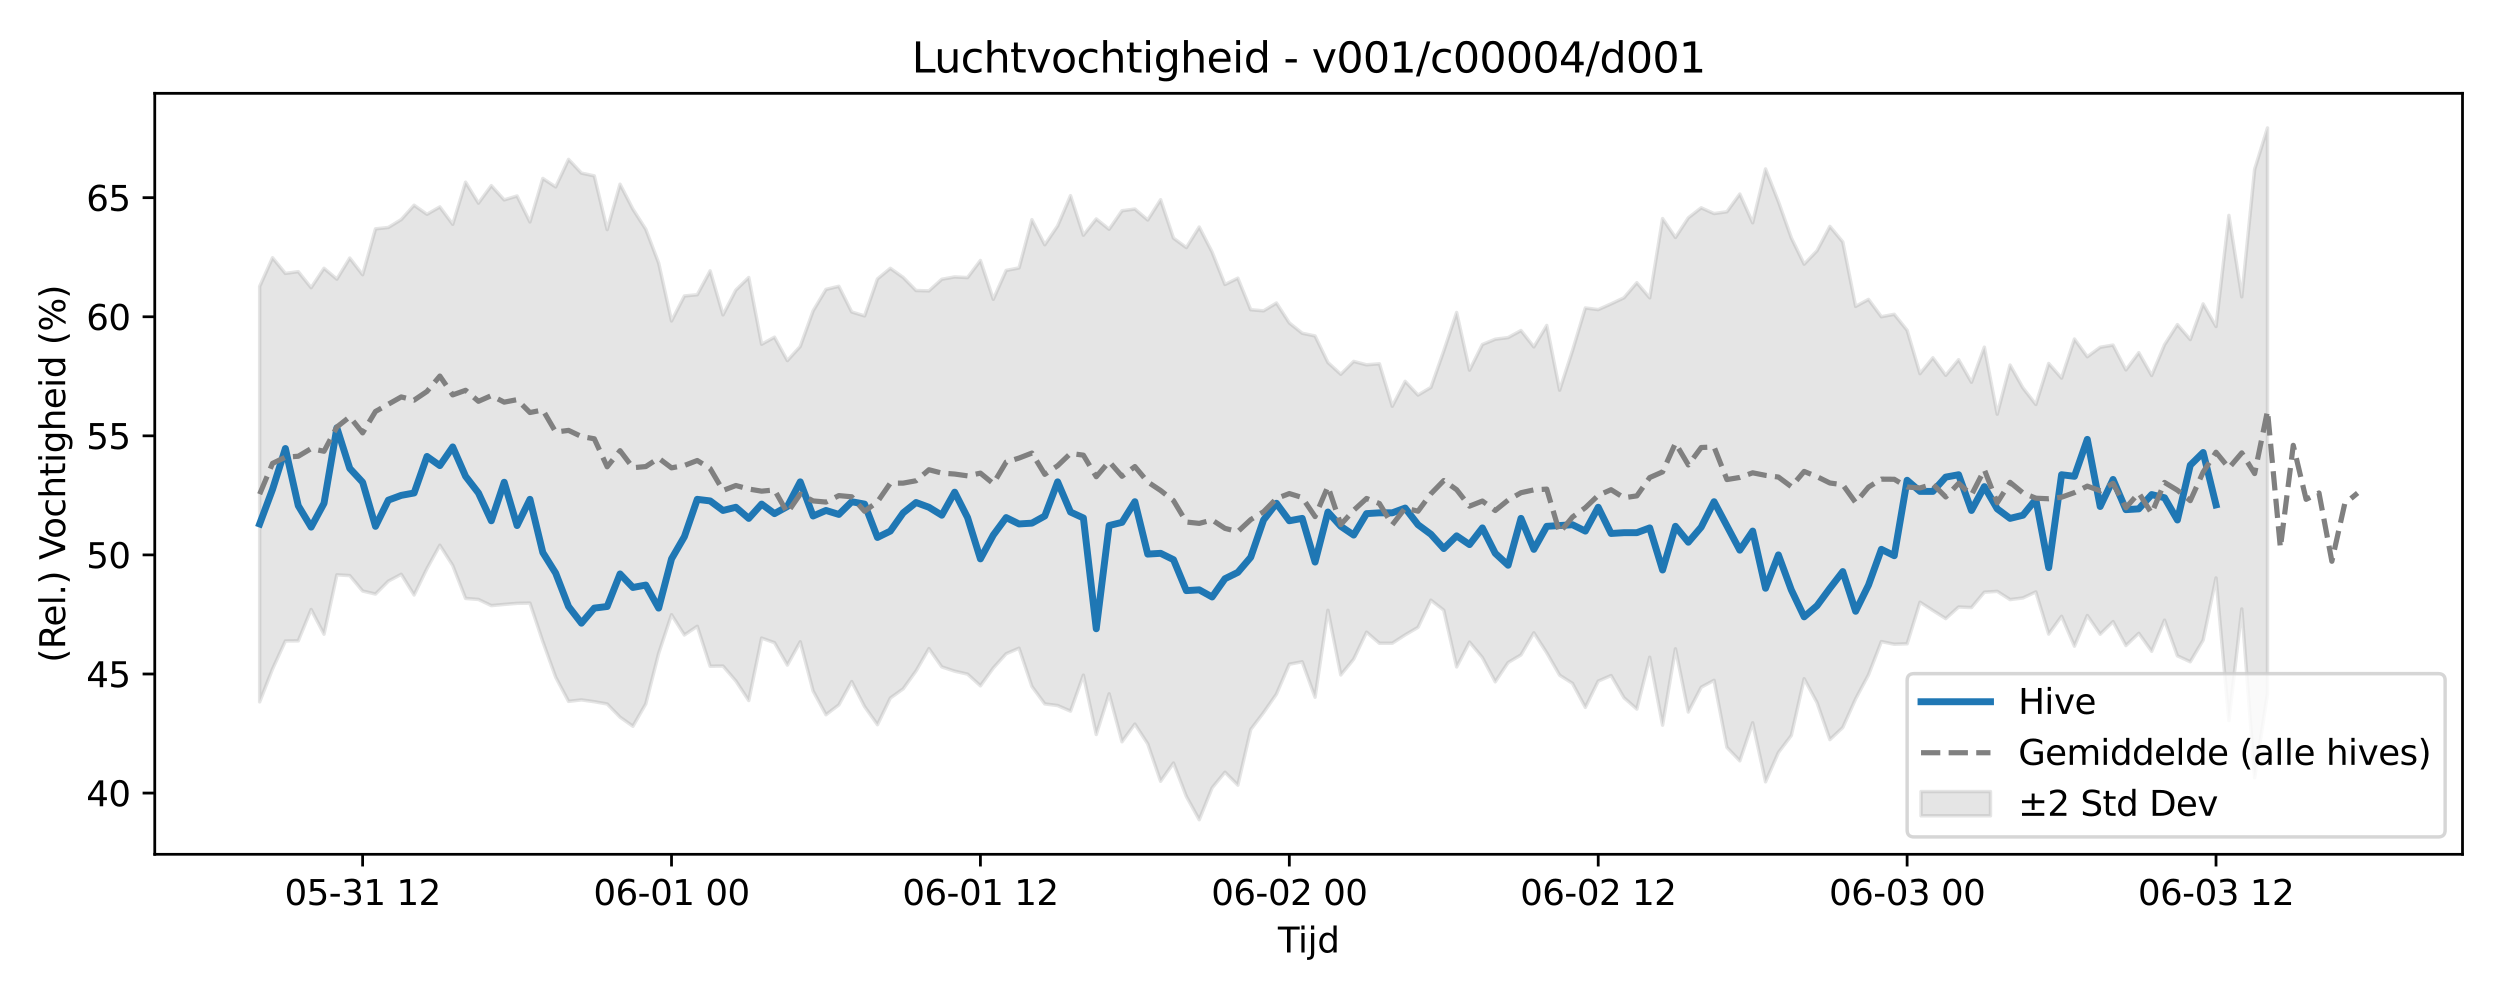 <?xml version="1.0" encoding="utf-8" standalone="no"?>
<!DOCTYPE svg PUBLIC "-//W3C//DTD SVG 1.1//EN"
  "http://www.w3.org/Graphics/SVG/1.1/DTD/svg11.dtd">
<svg xmlns:xlink="http://www.w3.org/1999/xlink" width="720pt" height="288pt" viewBox="0 0 720 288" xmlns="http://www.w3.org/2000/svg" version="1.1">
 <defs>
  <style type="text/css">*{stroke-linejoin: round; stroke-linecap: butt}</style>
 </defs>
 <g id="figure_1">
  <g id="patch_1">
   <path d="M 0 288 
L 720 288 
L 720 0 
L 0 0 
z
" style="fill: #ffffff"/>
  </g>
  <g id="axes_1">
   <g id="patch_2">
    <path d="M 44.57 246.04 
L 709.2 246.04 
L 709.2 26.88 
L 44.57 26.88 
z
" style="fill: #ffffff"/>
   </g>
   <g id="FillBetweenPolyCollection_1">
    <defs>
     <path id="m464dbe009f" d="M 74.78 -205.493 
L 74.78 -85.862 
L 78.487 -95.319 
L 82.194 -103.395 
L 85.901 -103.432 
L 89.608 -112.468 
L 93.314 -105.349 
L 97.021 -122.449 
L 100.728 -122.223 
L 104.435 -117.781 
L 108.142 -116.912 
L 111.848 -120.63 
L 115.555 -122.601 
L 119.262 -116.646 
L 122.969 -124.246 
L 126.676 -130.974 
L 130.383 -125.143 
L 134.089 -115.65 
L 137.796 -115.357 
L 141.503 -113.581 
L 145.21 -113.926 
L 148.917 -114.238 
L 152.623 -114.302 
L 156.33 -103.244 
L 160.037 -92.979 
L 163.744 -85.997 
L 167.451 -86.428 
L 171.157 -85.908 
L 174.864 -85.254 
L 178.571 -81.46 
L 182.278 -78.837 
L 185.985 -85.285 
L 189.691 -99.825 
L 193.398 -110.962 
L 197.105 -105.129 
L 200.812 -107.627 
L 204.519 -96.128 
L 208.225 -96.17 
L 211.932 -91.878 
L 215.639 -86.244 
L 219.346 -104.231 
L 223.053 -102.912 
L 226.759 -96.46 
L 230.466 -103.168 
L 234.173 -89.003 
L 237.88 -82.159 
L 241.587 -84.988 
L 245.293 -91.694 
L 249 -84.504 
L 252.707 -79.28 
L 256.414 -86.959 
L 260.121 -89.618 
L 263.827 -94.765 
L 267.534 -101.198 
L 271.241 -95.926 
L 274.948 -94.705 
L 278.655 -93.846 
L 282.361 -90.486 
L 286.068 -95.608 
L 289.775 -99.722 
L 293.482 -101.317 
L 297.189 -90.301 
L 300.896 -85.276 
L 304.602 -84.8 
L 308.309 -83.193 
L 312.016 -93.559 
L 315.723 -76.466 
L 319.43 -88.172 
L 323.136 -74.37 
L 326.843 -79.459 
L 330.55 -73.768 
L 334.257 -62.992 
L 337.964 -68.249 
L 341.67 -58.626 
L 345.377 -51.922 
L 349.084 -61.09 
L 352.791 -65.596 
L 356.498 -61.879 
L 360.204 -77.884 
L 363.911 -82.778 
L 367.618 -88.105 
L 371.325 -96.714 
L 375.032 -97.397 
L 378.738 -87.203 
L 382.445 -112.232 
L 386.152 -93.617 
L 389.859 -98.162 
L 393.566 -105.937 
L 397.272 -102.73 
L 400.979 -102.753 
L 404.686 -105.146 
L 408.393 -107.33 
L 412.1 -115.147 
L 415.806 -112.255 
L 419.513 -95.927 
L 423.22 -103.074 
L 426.927 -98.616 
L 430.634 -91.638 
L 434.34 -97.177 
L 438.047 -99.393 
L 441.754 -105.739 
L 445.461 -99.995 
L 449.168 -93.554 
L 452.874 -91.182 
L 456.581 -84.277 
L 460.288 -91.831 
L 463.995 -93.444 
L 467.702 -87.057 
L 471.409 -83.788 
L 475.115 -98.706 
L 478.822 -79.147 
L 482.529 -101.134 
L 486.236 -82.934 
L 489.943 -90.077 
L 493.649 -92.065 
L 497.356 -72.754 
L 501.063 -68.879 
L 504.77 -79.833 
L 508.477 -62.843 
L 512.183 -71.274 
L 515.89 -76.17 
L 519.597 -92.531 
L 523.304 -85.649 
L 527.011 -74.992 
L 530.717 -78.47 
L 534.424 -86.728 
L 538.131 -93.658 
L 541.838 -103.227 
L 545.545 -102.457 
L 549.251 -102.59 
L 552.958 -114.551 
L 556.665 -112.185 
L 560.372 -109.838 
L 564.079 -113.186 
L 567.785 -113.022 
L 571.492 -117.448 
L 575.199 -117.689 
L 578.906 -115.316 
L 582.613 -115.793 
L 586.319 -117.526 
L 590.026 -105.379 
L 593.733 -110.516 
L 597.44 -101.902 
L 601.147 -110.735 
L 604.853 -105.349 
L 608.56 -108.977 
L 612.267 -102.076 
L 615.974 -105.605 
L 619.681 -100.426 
L 623.387 -109.397 
L 627.094 -99.127 
L 630.801 -97.405 
L 634.508 -103.642 
L 638.215 -121.549 
L 641.922 -80.475 
L 645.628 -112.624 
L 649.335 -64.002 
L 653.042 -88.206 
L 653.042 -251.158 
L 653.042 -251.158 
L 649.335 -239.24 
L 645.628 -202.506 
L 641.922 -225.968 
L 638.215 -193.963 
L 634.508 -200.47 
L 630.801 -190.215 
L 627.094 -194.513 
L 623.387 -188.718 
L 619.681 -179.857 
L 615.974 -186.435 
L 612.267 -181.472 
L 608.56 -188.616 
L 604.853 -187.987 
L 601.147 -185.257 
L 597.44 -190.367 
L 593.733 -179.107 
L 590.026 -183.33 
L 586.319 -171.509 
L 582.613 -176.28 
L 578.906 -182.864 
L 575.199 -168.712 
L 571.492 -188.015 
L 567.785 -177.913 
L 564.079 -184.407 
L 560.372 -179.916 
L 556.665 -184.961 
L 552.958 -180.385 
L 549.251 -192.88 
L 545.545 -197.487 
L 541.838 -196.782 
L 538.131 -201.778 
L 534.424 -199.76 
L 530.717 -218.338 
L 527.011 -222.796 
L 523.304 -215.797 
L 519.597 -211.92 
L 515.89 -219.528 
L 512.183 -229.944 
L 508.477 -239.348 
L 504.77 -223.834 
L 501.063 -232.116 
L 497.356 -227.021 
L 493.649 -226.495 
L 489.943 -228.156 
L 486.236 -225.262 
L 482.529 -219.614 
L 478.822 -225.043 
L 475.115 -202.218 
L 471.409 -206.587 
L 467.702 -202.239 
L 463.995 -200.49 
L 460.288 -198.837 
L 456.581 -199.305 
L 452.874 -187.01 
L 449.168 -175.625 
L 445.461 -194.266 
L 441.754 -188.097 
L 438.047 -192.81 
L 434.34 -190.78 
L 430.634 -190.311 
L 426.927 -188.786 
L 423.22 -181.389 
L 419.513 -198.007 
L 415.806 -186.938 
L 412.1 -176.436 
L 408.393 -174.227 
L 404.686 -178.174 
L 400.979 -170.998 
L 397.272 -183.235 
L 393.566 -182.935 
L 389.859 -183.917 
L 386.152 -180.21 
L 382.445 -183.596 
L 378.738 -191.251 
L 375.032 -192.031 
L 371.325 -195 
L 367.618 -200.735 
L 363.911 -198.484 
L 360.204 -198.806 
L 356.498 -207.887 
L 352.791 -206.064 
L 349.084 -215.404 
L 345.377 -222.613 
L 341.67 -216.693 
L 337.964 -219.415 
L 334.257 -230.485 
L 330.55 -224.641 
L 326.843 -227.801 
L 323.136 -227.305 
L 319.43 -221.962 
L 315.723 -224.948 
L 312.016 -220.266 
L 308.309 -231.644 
L 304.602 -222.95 
L 300.896 -217.509 
L 297.189 -224.732 
L 293.482 -210.842 
L 289.775 -210.118 
L 286.068 -201.804 
L 282.361 -212.985 
L 278.655 -208.058 
L 274.948 -208.244 
L 271.241 -207.578 
L 267.534 -204.233 
L 263.827 -204.33 
L 260.121 -208.105 
L 256.414 -210.732 
L 252.707 -207.665 
L 249 -197.02 
L 245.293 -198.158 
L 241.587 -205.549 
L 237.88 -204.655 
L 234.173 -198.465 
L 230.466 -188.219 
L 226.759 -184.149 
L 223.053 -190.892 
L 219.346 -188.855 
L 215.639 -208.082 
L 211.932 -204.473 
L 208.225 -197.318 
L 204.519 -209.995 
L 200.812 -203.122 
L 197.105 -202.762 
L 193.398 -195.557 
L 189.691 -212.268 
L 185.985 -221.975 
L 182.278 -227.769 
L 178.571 -234.945 
L 174.864 -221.876 
L 171.157 -237.355 
L 167.451 -238.142 
L 163.744 -242.1 
L 160.037 -234.17 
L 156.33 -236.61 
L 152.623 -224.083 
L 148.917 -231.561 
L 145.21 -230.435 
L 141.503 -234.537 
L 137.796 -229.494 
L 134.089 -235.538 
L 130.383 -223.399 
L 126.676 -228.411 
L 122.969 -226.289 
L 119.262 -228.891 
L 115.555 -224.765 
L 111.848 -222.49 
L 108.142 -222.093 
L 104.435 -208.879 
L 100.728 -213.68 
L 97.021 -207.608 
L 93.314 -210.729 
L 89.608 -205.145 
L 85.901 -209.772 
L 82.194 -209.254 
L 78.487 -213.77 
L 74.78 -205.493 
z
" style="stroke: #808080; stroke-opacity: 0.2"/>
    </defs>
    <g clip-path="url(#paa73fa5d6f)">
     <use xlink:href="#m464dbe009f" x="0" y="288" style="fill: #808080; fill-opacity: 0.2; stroke: #808080; stroke-opacity: 0.2"/>
    </g>
   </g>
   <g id="matplotlib.axis_1">
    <g id="xtick_1">
     <g id="line2d_1">
      <defs>
       <path id="ma3f75ce41c" d="M 0 0 
L 0 3.5 
" style="stroke: #000000; stroke-width: 0.8"/>
      </defs>
      <g>
       <use xlink:href="#ma3f75ce41c" x="104.435" y="246.04" style="stroke: #000000; stroke-width: 0.8"/>
      </g>
     </g>
     <g id="text_1">
      <!-- 05-31 12 -->
      <g transform="translate(81.954 260.638) scale(0.1 -0.1)">
       <defs>
        <path id="DejaVuSans-30" d="M 2034 4250 
Q 1547 4250 1301 3770 
Q 1056 3291 1056 2328 
Q 1056 1369 1301 889 
Q 1547 409 2034 409 
Q 2525 409 2770 889 
Q 3016 1369 3016 2328 
Q 3016 3291 2770 3770 
Q 2525 4250 2034 4250 
z
M 2034 4750 
Q 2819 4750 3233 4129 
Q 3647 3509 3647 2328 
Q 3647 1150 3233 529 
Q 2819 -91 2034 -91 
Q 1250 -91 836 529 
Q 422 1150 422 2328 
Q 422 3509 836 4129 
Q 1250 4750 2034 4750 
z
" transform="scale(0.016)"/>
        <path id="DejaVuSans-35" d="M 691 4666 
L 3169 4666 
L 3169 4134 
L 1269 4134 
L 1269 2991 
Q 1406 3038 1543 3061 
Q 1681 3084 1819 3084 
Q 2600 3084 3056 2656 
Q 3513 2228 3513 1497 
Q 3513 744 3044 326 
Q 2575 -91 1722 -91 
Q 1428 -91 1123 -41 
Q 819 9 494 109 
L 494 744 
Q 775 591 1075 516 
Q 1375 441 1709 441 
Q 2250 441 2565 725 
Q 2881 1009 2881 1497 
Q 2881 1984 2565 2268 
Q 2250 2553 1709 2553 
Q 1456 2553 1204 2497 
Q 953 2441 691 2322 
L 691 4666 
z
" transform="scale(0.016)"/>
        <path id="DejaVuSans-2d" d="M 313 2009 
L 1997 2009 
L 1997 1497 
L 313 1497 
L 313 2009 
z
" transform="scale(0.016)"/>
        <path id="DejaVuSans-33" d="M 2597 2516 
Q 3050 2419 3304 2112 
Q 3559 1806 3559 1356 
Q 3559 666 3084 287 
Q 2609 -91 1734 -91 
Q 1441 -91 1130 -33 
Q 819 25 488 141 
L 488 750 
Q 750 597 1062 519 
Q 1375 441 1716 441 
Q 2309 441 2620 675 
Q 2931 909 2931 1356 
Q 2931 1769 2642 2001 
Q 2353 2234 1838 2234 
L 1294 2234 
L 1294 2753 
L 1863 2753 
Q 2328 2753 2575 2939 
Q 2822 3125 2822 3475 
Q 2822 3834 2567 4026 
Q 2313 4219 1838 4219 
Q 1578 4219 1281 4162 
Q 984 4106 628 3988 
L 628 4550 
Q 988 4650 1302 4700 
Q 1616 4750 1894 4750 
Q 2613 4750 3031 4423 
Q 3450 4097 3450 3541 
Q 3450 3153 3228 2886 
Q 3006 2619 2597 2516 
z
" transform="scale(0.016)"/>
        <path id="DejaVuSans-31" d="M 794 531 
L 1825 531 
L 1825 4091 
L 703 3866 
L 703 4441 
L 1819 4666 
L 2450 4666 
L 2450 531 
L 3481 531 
L 3481 0 
L 794 0 
L 794 531 
z
" transform="scale(0.016)"/>
        <path id="DejaVuSans-20" transform="scale(0.016)"/>
        <path id="DejaVuSans-32" d="M 1228 531 
L 3431 531 
L 3431 0 
L 469 0 
L 469 531 
Q 828 903 1448 1529 
Q 2069 2156 2228 2338 
Q 2531 2678 2651 2914 
Q 2772 3150 2772 3378 
Q 2772 3750 2511 3984 
Q 2250 4219 1831 4219 
Q 1534 4219 1204 4116 
Q 875 4013 500 3803 
L 500 4441 
Q 881 4594 1212 4672 
Q 1544 4750 1819 4750 
Q 2544 4750 2975 4387 
Q 3406 4025 3406 3419 
Q 3406 3131 3298 2873 
Q 3191 2616 2906 2266 
Q 2828 2175 2409 1742 
Q 1991 1309 1228 531 
z
" transform="scale(0.016)"/>
       </defs>
       <use xlink:href="#DejaVuSans-30"/>
       <use xlink:href="#DejaVuSans-35" transform="translate(63.623 0)"/>
       <use xlink:href="#DejaVuSans-2d" transform="translate(127.246 0)"/>
       <use xlink:href="#DejaVuSans-33" transform="translate(163.33 0)"/>
       <use xlink:href="#DejaVuSans-31" transform="translate(226.953 0)"/>
       <use xlink:href="#DejaVuSans-20" transform="translate(290.576 0)"/>
       <use xlink:href="#DejaVuSans-31" transform="translate(322.363 0)"/>
       <use xlink:href="#DejaVuSans-32" transform="translate(385.986 0)"/>
      </g>
     </g>
    </g>
    <g id="xtick_2">
     <g id="line2d_2">
      <g>
       <use xlink:href="#ma3f75ce41c" x="193.398" y="246.04" style="stroke: #000000; stroke-width: 0.8"/>
      </g>
     </g>
     <g id="text_2">
      <!-- 06-01 00 -->
      <g transform="translate(170.918 260.638) scale(0.1 -0.1)">
       <defs>
        <path id="DejaVuSans-36" d="M 2113 2584 
Q 1688 2584 1439 2293 
Q 1191 2003 1191 1497 
Q 1191 994 1439 701 
Q 1688 409 2113 409 
Q 2538 409 2786 701 
Q 3034 994 3034 1497 
Q 3034 2003 2786 2293 
Q 2538 2584 2113 2584 
z
M 3366 4563 
L 3366 3988 
Q 3128 4100 2886 4159 
Q 2644 4219 2406 4219 
Q 1781 4219 1451 3797 
Q 1122 3375 1075 2522 
Q 1259 2794 1537 2939 
Q 1816 3084 2150 3084 
Q 2853 3084 3261 2657 
Q 3669 2231 3669 1497 
Q 3669 778 3244 343 
Q 2819 -91 2113 -91 
Q 1303 -91 875 529 
Q 447 1150 447 2328 
Q 447 3434 972 4092 
Q 1497 4750 2381 4750 
Q 2619 4750 2861 4703 
Q 3103 4656 3366 4563 
z
" transform="scale(0.016)"/>
       </defs>
       <use xlink:href="#DejaVuSans-30"/>
       <use xlink:href="#DejaVuSans-36" transform="translate(63.623 0)"/>
       <use xlink:href="#DejaVuSans-2d" transform="translate(127.246 0)"/>
       <use xlink:href="#DejaVuSans-30" transform="translate(163.33 0)"/>
       <use xlink:href="#DejaVuSans-31" transform="translate(226.953 0)"/>
       <use xlink:href="#DejaVuSans-20" transform="translate(290.576 0)"/>
       <use xlink:href="#DejaVuSans-30" transform="translate(322.363 0)"/>
       <use xlink:href="#DejaVuSans-30" transform="translate(385.986 0)"/>
      </g>
     </g>
    </g>
    <g id="xtick_3">
     <g id="line2d_3">
      <g>
       <use xlink:href="#ma3f75ce41c" x="282.361" y="246.04" style="stroke: #000000; stroke-width: 0.8"/>
      </g>
     </g>
     <g id="text_3">
      <!-- 06-01 12 -->
      <g transform="translate(259.881 260.638) scale(0.1 -0.1)">
       <use xlink:href="#DejaVuSans-30"/>
       <use xlink:href="#DejaVuSans-36" transform="translate(63.623 0)"/>
       <use xlink:href="#DejaVuSans-2d" transform="translate(127.246 0)"/>
       <use xlink:href="#DejaVuSans-30" transform="translate(163.33 0)"/>
       <use xlink:href="#DejaVuSans-31" transform="translate(226.953 0)"/>
       <use xlink:href="#DejaVuSans-20" transform="translate(290.576 0)"/>
       <use xlink:href="#DejaVuSans-31" transform="translate(322.363 0)"/>
       <use xlink:href="#DejaVuSans-32" transform="translate(385.986 0)"/>
      </g>
     </g>
    </g>
    <g id="xtick_4">
     <g id="line2d_4">
      <g>
       <use xlink:href="#ma3f75ce41c" x="371.325" y="246.04" style="stroke: #000000; stroke-width: 0.8"/>
      </g>
     </g>
     <g id="text_4">
      <!-- 06-02 00 -->
      <g transform="translate(348.844 260.638) scale(0.1 -0.1)">
       <use xlink:href="#DejaVuSans-30"/>
       <use xlink:href="#DejaVuSans-36" transform="translate(63.623 0)"/>
       <use xlink:href="#DejaVuSans-2d" transform="translate(127.246 0)"/>
       <use xlink:href="#DejaVuSans-30" transform="translate(163.33 0)"/>
       <use xlink:href="#DejaVuSans-32" transform="translate(226.953 0)"/>
       <use xlink:href="#DejaVuSans-20" transform="translate(290.576 0)"/>
       <use xlink:href="#DejaVuSans-30" transform="translate(322.363 0)"/>
       <use xlink:href="#DejaVuSans-30" transform="translate(385.986 0)"/>
      </g>
     </g>
    </g>
    <g id="xtick_5">
     <g id="line2d_5">
      <g>
       <use xlink:href="#ma3f75ce41c" x="460.288" y="246.04" style="stroke: #000000; stroke-width: 0.8"/>
      </g>
     </g>
     <g id="text_5">
      <!-- 06-02 12 -->
      <g transform="translate(437.808 260.638) scale(0.1 -0.1)">
       <use xlink:href="#DejaVuSans-30"/>
       <use xlink:href="#DejaVuSans-36" transform="translate(63.623 0)"/>
       <use xlink:href="#DejaVuSans-2d" transform="translate(127.246 0)"/>
       <use xlink:href="#DejaVuSans-30" transform="translate(163.33 0)"/>
       <use xlink:href="#DejaVuSans-32" transform="translate(226.953 0)"/>
       <use xlink:href="#DejaVuSans-20" transform="translate(290.576 0)"/>
       <use xlink:href="#DejaVuSans-31" transform="translate(322.363 0)"/>
       <use xlink:href="#DejaVuSans-32" transform="translate(385.986 0)"/>
      </g>
     </g>
    </g>
    <g id="xtick_6">
     <g id="line2d_6">
      <g>
       <use xlink:href="#ma3f75ce41c" x="549.251" y="246.04" style="stroke: #000000; stroke-width: 0.8"/>
      </g>
     </g>
     <g id="text_6">
      <!-- 06-03 00 -->
      <g transform="translate(526.771 260.638) scale(0.1 -0.1)">
       <use xlink:href="#DejaVuSans-30"/>
       <use xlink:href="#DejaVuSans-36" transform="translate(63.623 0)"/>
       <use xlink:href="#DejaVuSans-2d" transform="translate(127.246 0)"/>
       <use xlink:href="#DejaVuSans-30" transform="translate(163.33 0)"/>
       <use xlink:href="#DejaVuSans-33" transform="translate(226.953 0)"/>
       <use xlink:href="#DejaVuSans-20" transform="translate(290.576 0)"/>
       <use xlink:href="#DejaVuSans-30" transform="translate(322.363 0)"/>
       <use xlink:href="#DejaVuSans-30" transform="translate(385.986 0)"/>
      </g>
     </g>
    </g>
    <g id="xtick_7">
     <g id="line2d_7">
      <g>
       <use xlink:href="#ma3f75ce41c" x="638.215" y="246.04" style="stroke: #000000; stroke-width: 0.8"/>
      </g>
     </g>
     <g id="text_7">
      <!-- 06-03 12 -->
      <g transform="translate(615.734 260.638) scale(0.1 -0.1)">
       <use xlink:href="#DejaVuSans-30"/>
       <use xlink:href="#DejaVuSans-36" transform="translate(63.623 0)"/>
       <use xlink:href="#DejaVuSans-2d" transform="translate(127.246 0)"/>
       <use xlink:href="#DejaVuSans-30" transform="translate(163.33 0)"/>
       <use xlink:href="#DejaVuSans-33" transform="translate(226.953 0)"/>
       <use xlink:href="#DejaVuSans-20" transform="translate(290.576 0)"/>
       <use xlink:href="#DejaVuSans-31" transform="translate(322.363 0)"/>
       <use xlink:href="#DejaVuSans-32" transform="translate(385.986 0)"/>
      </g>
     </g>
    </g>
    <g id="text_8">
     <!-- Tijd -->
     <g transform="translate(368.035 274.317) scale(0.1 -0.1)">
      <defs>
       <path id="DejaVuSans-54" d="M -19 4666 
L 3928 4666 
L 3928 4134 
L 2272 4134 
L 2272 0 
L 1638 0 
L 1638 4134 
L -19 4134 
L -19 4666 
z
" transform="scale(0.016)"/>
       <path id="DejaVuSans-69" d="M 603 3500 
L 1178 3500 
L 1178 0 
L 603 0 
L 603 3500 
z
M 603 4863 
L 1178 4863 
L 1178 4134 
L 603 4134 
L 603 4863 
z
" transform="scale(0.016)"/>
       <path id="DejaVuSans-6a" d="M 603 3500 
L 1178 3500 
L 1178 -63 
Q 1178 -731 923 -1031 
Q 669 -1331 103 -1331 
L -116 -1331 
L -116 -844 
L 38 -844 
Q 366 -844 484 -692 
Q 603 -541 603 -63 
L 603 3500 
z
M 603 4863 
L 1178 4863 
L 1178 4134 
L 603 4134 
L 603 4863 
z
" transform="scale(0.016)"/>
       <path id="DejaVuSans-64" d="M 2906 2969 
L 2906 4863 
L 3481 4863 
L 3481 0 
L 2906 0 
L 2906 525 
Q 2725 213 2448 61 
Q 2172 -91 1784 -91 
Q 1150 -91 751 415 
Q 353 922 353 1747 
Q 353 2572 751 3078 
Q 1150 3584 1784 3584 
Q 2172 3584 2448 3432 
Q 2725 3281 2906 2969 
z
M 947 1747 
Q 947 1113 1208 752 
Q 1469 391 1925 391 
Q 2381 391 2643 752 
Q 2906 1113 2906 1747 
Q 2906 2381 2643 2742 
Q 2381 3103 1925 3103 
Q 1469 3103 1208 2742 
Q 947 2381 947 1747 
z
" transform="scale(0.016)"/>
      </defs>
      <use xlink:href="#DejaVuSans-54"/>
      <use xlink:href="#DejaVuSans-69" transform="translate(57.959 0)"/>
      <use xlink:href="#DejaVuSans-6a" transform="translate(85.742 0)"/>
      <use xlink:href="#DejaVuSans-64" transform="translate(113.525 0)"/>
     </g>
    </g>
   </g>
   <g id="matplotlib.axis_2">
    <g id="ytick_1">
     <g id="line2d_8">
      <defs>
       <path id="m864d4318a7" d="M 0 0 
L -3.5 0 
" style="stroke: #000000; stroke-width: 0.8"/>
      </defs>
      <g>
       <use xlink:href="#m864d4318a7" x="44.57" y="228.398" style="stroke: #000000; stroke-width: 0.8"/>
      </g>
     </g>
     <g id="text_9">
      <!-- 40 -->
      <g transform="translate(24.845 232.197) scale(0.1 -0.1)">
       <defs>
        <path id="DejaVuSans-34" d="M 2419 4116 
L 825 1625 
L 2419 1625 
L 2419 4116 
z
M 2253 4666 
L 3047 4666 
L 3047 1625 
L 3713 1625 
L 3713 1100 
L 3047 1100 
L 3047 0 
L 2419 0 
L 2419 1100 
L 313 1100 
L 313 1709 
L 2253 4666 
z
" transform="scale(0.016)"/>
       </defs>
       <use xlink:href="#DejaVuSans-34"/>
       <use xlink:href="#DejaVuSans-30" transform="translate(63.623 0)"/>
      </g>
     </g>
    </g>
    <g id="ytick_2">
     <g id="line2d_9">
      <g>
       <use xlink:href="#m864d4318a7" x="44.57" y="194.105" style="stroke: #000000; stroke-width: 0.8"/>
      </g>
     </g>
     <g id="text_10">
      <!-- 45 -->
      <g transform="translate(24.845 197.904) scale(0.1 -0.1)">
       <use xlink:href="#DejaVuSans-34"/>
       <use xlink:href="#DejaVuSans-35" transform="translate(63.623 0)"/>
      </g>
     </g>
    </g>
    <g id="ytick_3">
     <g id="line2d_10">
      <g>
       <use xlink:href="#m864d4318a7" x="44.57" y="159.812" style="stroke: #000000; stroke-width: 0.8"/>
      </g>
     </g>
     <g id="text_11">
      <!-- 50 -->
      <g transform="translate(24.845 163.611) scale(0.1 -0.1)">
       <use xlink:href="#DejaVuSans-35"/>
       <use xlink:href="#DejaVuSans-30" transform="translate(63.623 0)"/>
      </g>
     </g>
    </g>
    <g id="ytick_4">
     <g id="line2d_11">
      <g>
       <use xlink:href="#m864d4318a7" x="44.57" y="125.519" style="stroke: #000000; stroke-width: 0.8"/>
      </g>
     </g>
     <g id="text_12">
      <!-- 55 -->
      <g transform="translate(24.845 129.318) scale(0.1 -0.1)">
       <use xlink:href="#DejaVuSans-35"/>
       <use xlink:href="#DejaVuSans-35" transform="translate(63.623 0)"/>
      </g>
     </g>
    </g>
    <g id="ytick_5">
     <g id="line2d_12">
      <g>
       <use xlink:href="#m864d4318a7" x="44.57" y="91.226" style="stroke: #000000; stroke-width: 0.8"/>
      </g>
     </g>
     <g id="text_13">
      <!-- 60 -->
      <g transform="translate(24.845 95.026) scale(0.1 -0.1)">
       <use xlink:href="#DejaVuSans-36"/>
       <use xlink:href="#DejaVuSans-30" transform="translate(63.623 0)"/>
      </g>
     </g>
    </g>
    <g id="ytick_6">
     <g id="line2d_13">
      <g>
       <use xlink:href="#m864d4318a7" x="44.57" y="56.933" style="stroke: #000000; stroke-width: 0.8"/>
      </g>
     </g>
     <g id="text_14">
      <!-- 65 -->
      <g transform="translate(24.845 60.733) scale(0.1 -0.1)">
       <use xlink:href="#DejaVuSans-36"/>
       <use xlink:href="#DejaVuSans-35" transform="translate(63.623 0)"/>
      </g>
     </g>
    </g>
    <g id="text_15">
     <!-- (Rel.) Vochtigheid (%) -->
     <g transform="translate(18.765 190.838) rotate(-90) scale(0.1 -0.1)">
      <defs>
       <path id="DejaVuSans-28" d="M 1984 4856 
Q 1566 4138 1362 3434 
Q 1159 2731 1159 2009 
Q 1159 1288 1364 580 
Q 1569 -128 1984 -844 
L 1484 -844 
Q 1016 -109 783 600 
Q 550 1309 550 2009 
Q 550 2706 781 3412 
Q 1013 4119 1484 4856 
L 1984 4856 
z
" transform="scale(0.016)"/>
       <path id="DejaVuSans-52" d="M 2841 2188 
Q 3044 2119 3236 1894 
Q 3428 1669 3622 1275 
L 4263 0 
L 3584 0 
L 2988 1197 
Q 2756 1666 2539 1819 
Q 2322 1972 1947 1972 
L 1259 1972 
L 1259 0 
L 628 0 
L 628 4666 
L 2053 4666 
Q 2853 4666 3247 4331 
Q 3641 3997 3641 3322 
Q 3641 2881 3436 2590 
Q 3231 2300 2841 2188 
z
M 1259 4147 
L 1259 2491 
L 2053 2491 
Q 2509 2491 2742 2702 
Q 2975 2913 2975 3322 
Q 2975 3731 2742 3939 
Q 2509 4147 2053 4147 
L 1259 4147 
z
" transform="scale(0.016)"/>
       <path id="DejaVuSans-65" d="M 3597 1894 
L 3597 1613 
L 953 1613 
Q 991 1019 1311 708 
Q 1631 397 2203 397 
Q 2534 397 2845 478 
Q 3156 559 3463 722 
L 3463 178 
Q 3153 47 2828 -22 
Q 2503 -91 2169 -91 
Q 1331 -91 842 396 
Q 353 884 353 1716 
Q 353 2575 817 3079 
Q 1281 3584 2069 3584 
Q 2775 3584 3186 3129 
Q 3597 2675 3597 1894 
z
M 3022 2063 
Q 3016 2534 2758 2815 
Q 2500 3097 2075 3097 
Q 1594 3097 1305 2825 
Q 1016 2553 972 2059 
L 3022 2063 
z
" transform="scale(0.016)"/>
       <path id="DejaVuSans-6c" d="M 603 4863 
L 1178 4863 
L 1178 0 
L 603 0 
L 603 4863 
z
" transform="scale(0.016)"/>
       <path id="DejaVuSans-2e" d="M 684 794 
L 1344 794 
L 1344 0 
L 684 0 
L 684 794 
z
" transform="scale(0.016)"/>
       <path id="DejaVuSans-29" d="M 513 4856 
L 1013 4856 
Q 1481 4119 1714 3412 
Q 1947 2706 1947 2009 
Q 1947 1309 1714 600 
Q 1481 -109 1013 -844 
L 513 -844 
Q 928 -128 1133 580 
Q 1338 1288 1338 2009 
Q 1338 2731 1133 3434 
Q 928 4138 513 4856 
z
" transform="scale(0.016)"/>
       <path id="DejaVuSans-56" d="M 1831 0 
L 50 4666 
L 709 4666 
L 2188 738 
L 3669 4666 
L 4325 4666 
L 2547 0 
L 1831 0 
z
" transform="scale(0.016)"/>
       <path id="DejaVuSans-6f" d="M 1959 3097 
Q 1497 3097 1228 2736 
Q 959 2375 959 1747 
Q 959 1119 1226 758 
Q 1494 397 1959 397 
Q 2419 397 2687 759 
Q 2956 1122 2956 1747 
Q 2956 2369 2687 2733 
Q 2419 3097 1959 3097 
z
M 1959 3584 
Q 2709 3584 3137 3096 
Q 3566 2609 3566 1747 
Q 3566 888 3137 398 
Q 2709 -91 1959 -91 
Q 1206 -91 779 398 
Q 353 888 353 1747 
Q 353 2609 779 3096 
Q 1206 3584 1959 3584 
z
" transform="scale(0.016)"/>
       <path id="DejaVuSans-63" d="M 3122 3366 
L 3122 2828 
Q 2878 2963 2633 3030 
Q 2388 3097 2138 3097 
Q 1578 3097 1268 2742 
Q 959 2388 959 1747 
Q 959 1106 1268 751 
Q 1578 397 2138 397 
Q 2388 397 2633 464 
Q 2878 531 3122 666 
L 3122 134 
Q 2881 22 2623 -34 
Q 2366 -91 2075 -91 
Q 1284 -91 818 406 
Q 353 903 353 1747 
Q 353 2603 823 3093 
Q 1294 3584 2113 3584 
Q 2378 3584 2631 3529 
Q 2884 3475 3122 3366 
z
" transform="scale(0.016)"/>
       <path id="DejaVuSans-68" d="M 3513 2113 
L 3513 0 
L 2938 0 
L 2938 2094 
Q 2938 2591 2744 2837 
Q 2550 3084 2163 3084 
Q 1697 3084 1428 2787 
Q 1159 2491 1159 1978 
L 1159 0 
L 581 0 
L 581 4863 
L 1159 4863 
L 1159 2956 
Q 1366 3272 1645 3428 
Q 1925 3584 2291 3584 
Q 2894 3584 3203 3211 
Q 3513 2838 3513 2113 
z
" transform="scale(0.016)"/>
       <path id="DejaVuSans-74" d="M 1172 4494 
L 1172 3500 
L 2356 3500 
L 2356 3053 
L 1172 3053 
L 1172 1153 
Q 1172 725 1289 603 
Q 1406 481 1766 481 
L 2356 481 
L 2356 0 
L 1766 0 
Q 1100 0 847 248 
Q 594 497 594 1153 
L 594 3053 
L 172 3053 
L 172 3500 
L 594 3500 
L 594 4494 
L 1172 4494 
z
" transform="scale(0.016)"/>
       <path id="DejaVuSans-67" d="M 2906 1791 
Q 2906 2416 2648 2759 
Q 2391 3103 1925 3103 
Q 1463 3103 1205 2759 
Q 947 2416 947 1791 
Q 947 1169 1205 825 
Q 1463 481 1925 481 
Q 2391 481 2648 825 
Q 2906 1169 2906 1791 
z
M 3481 434 
Q 3481 -459 3084 -895 
Q 2688 -1331 1869 -1331 
Q 1566 -1331 1297 -1286 
Q 1028 -1241 775 -1147 
L 775 -588 
Q 1028 -725 1275 -790 
Q 1522 -856 1778 -856 
Q 2344 -856 2625 -561 
Q 2906 -266 2906 331 
L 2906 616 
Q 2728 306 2450 153 
Q 2172 0 1784 0 
Q 1141 0 747 490 
Q 353 981 353 1791 
Q 353 2603 747 3093 
Q 1141 3584 1784 3584 
Q 2172 3584 2450 3431 
Q 2728 3278 2906 2969 
L 2906 3500 
L 3481 3500 
L 3481 434 
z
" transform="scale(0.016)"/>
       <path id="DejaVuSans-25" d="M 4653 2053 
Q 4381 2053 4226 1822 
Q 4072 1591 4072 1178 
Q 4072 772 4226 539 
Q 4381 306 4653 306 
Q 4919 306 5073 539 
Q 5228 772 5228 1178 
Q 5228 1588 5073 1820 
Q 4919 2053 4653 2053 
z
M 4653 2450 
Q 5147 2450 5437 2106 
Q 5728 1763 5728 1178 
Q 5728 594 5436 251 
Q 5144 -91 4653 -91 
Q 4153 -91 3862 251 
Q 3572 594 3572 1178 
Q 3572 1766 3864 2108 
Q 4156 2450 4653 2450 
z
M 1428 4353 
Q 1159 4353 1004 4120 
Q 850 3888 850 3481 
Q 850 3069 1003 2837 
Q 1156 2606 1428 2606 
Q 1700 2606 1854 2837 
Q 2009 3069 2009 3481 
Q 2009 3884 1853 4118 
Q 1697 4353 1428 4353 
z
M 4250 4750 
L 4750 4750 
L 1831 -91 
L 1331 -91 
L 4250 4750 
z
M 1428 4750 
Q 1922 4750 2215 4408 
Q 2509 4066 2509 3481 
Q 2509 2891 2217 2550 
Q 1925 2209 1428 2209 
Q 931 2209 642 2551 
Q 353 2894 353 3481 
Q 353 4063 643 4406 
Q 934 4750 1428 4750 
z
" transform="scale(0.016)"/>
      </defs>
      <use xlink:href="#DejaVuSans-28"/>
      <use xlink:href="#DejaVuSans-52" transform="translate(39.014 0)"/>
      <use xlink:href="#DejaVuSans-65" transform="translate(103.996 0)"/>
      <use xlink:href="#DejaVuSans-6c" transform="translate(165.52 0)"/>
      <use xlink:href="#DejaVuSans-2e" transform="translate(193.303 0)"/>
      <use xlink:href="#DejaVuSans-29" transform="translate(225.09 0)"/>
      <use xlink:href="#DejaVuSans-20" transform="translate(264.104 0)"/>
      <use xlink:href="#DejaVuSans-56" transform="translate(295.891 0)"/>
      <use xlink:href="#DejaVuSans-6f" transform="translate(356.549 0)"/>
      <use xlink:href="#DejaVuSans-63" transform="translate(417.73 0)"/>
      <use xlink:href="#DejaVuSans-68" transform="translate(472.711 0)"/>
      <use xlink:href="#DejaVuSans-74" transform="translate(536.09 0)"/>
      <use xlink:href="#DejaVuSans-69" transform="translate(575.299 0)"/>
      <use xlink:href="#DejaVuSans-67" transform="translate(603.082 0)"/>
      <use xlink:href="#DejaVuSans-68" transform="translate(666.559 0)"/>
      <use xlink:href="#DejaVuSans-65" transform="translate(729.938 0)"/>
      <use xlink:href="#DejaVuSans-69" transform="translate(791.461 0)"/>
      <use xlink:href="#DejaVuSans-64" transform="translate(819.244 0)"/>
      <use xlink:href="#DejaVuSans-20" transform="translate(882.721 0)"/>
      <use xlink:href="#DejaVuSans-28" transform="translate(914.508 0)"/>
      <use xlink:href="#DejaVuSans-25" transform="translate(953.521 0)"/>
      <use xlink:href="#DejaVuSans-29" transform="translate(1048.541 0)"/>
     </g>
    </g>
   </g>
   <g id="line2d_14">
    <path d="M 74.78 150.896 
L 78.487 140.951 
L 82.194 129.177 
L 85.901 145.638 
L 89.608 151.811 
L 93.314 144.952 
L 97.021 123.233 
L 100.728 134.893 
L 104.435 138.894 
L 108.142 151.582 
L 111.848 144.037 
L 115.555 142.666 
L 119.262 141.98 
L 122.969 131.463 
L 126.676 134.093 
L 130.383 128.72 
L 134.089 137.179 
L 137.796 141.98 
L 141.503 149.982 
L 145.21 138.894 
L 148.917 151.353 
L 152.623 143.809 
L 156.33 159.126 
L 160.037 165.07 
L 163.744 174.673 
L 167.451 179.474 
L 171.157 175.13 
L 174.864 174.673 
L 178.571 165.299 
L 182.278 169.186 
L 185.985 168.5 
L 189.691 175.13 
L 193.398 160.955 
L 197.105 154.554 
L 200.812 143.809 
L 204.519 144.266 
L 208.225 147.01 
L 211.932 146.095 
L 215.639 149.296 
L 219.346 145.181 
L 223.053 147.924 
L 226.759 145.866 
L 230.466 138.779 
L 234.173 148.61 
L 237.88 147.01 
L 241.587 148.153 
L 245.293 144.495 
L 249 145.181 
L 252.707 154.783 
L 256.414 152.954 
L 260.121 147.695 
L 263.827 144.723 
L 267.534 146.095 
L 271.241 148.381 
L 274.948 141.751 
L 278.655 149.067 
L 282.361 160.955 
L 286.068 154.097 
L 289.775 149.067 
L 293.482 150.896 
L 297.189 150.667 
L 300.896 148.61 
L 304.602 138.779 
L 308.309 147.467 
L 312.016 149.181 
L 315.723 181.074 
L 319.43 151.353 
L 323.136 150.439 
L 326.843 144.495 
L 330.55 159.584 
L 334.257 159.355 
L 337.964 161.184 
L 341.67 170.1 
L 345.377 169.872 
L 349.084 171.929 
L 352.791 166.671 
L 356.498 164.842 
L 360.204 160.498 
L 363.911 149.753 
L 367.618 144.952 
L 371.325 149.982 
L 375.032 149.296 
L 378.738 161.87 
L 382.445 147.467 
L 386.152 151.582 
L 389.859 154.097 
L 393.566 147.924 
L 397.272 147.695 
L 400.979 147.695 
L 404.686 146.324 
L 408.393 151.125 
L 412.1 153.868 
L 415.806 157.983 
L 419.513 154.325 
L 423.22 156.84 
L 426.927 152.039 
L 430.634 159.355 
L 434.34 162.784 
L 438.047 149.296 
L 441.754 158.212 
L 445.461 151.582 
L 452.874 151.125 
L 456.581 152.954 
L 460.288 146.095 
L 463.995 153.64 
L 467.702 153.411 
L 471.409 153.411 
L 475.115 152.039 
L 478.822 164.156 
L 482.529 151.582 
L 486.236 156.154 
L 489.943 151.811 
L 493.649 144.495 
L 501.063 158.441 
L 504.77 152.954 
L 508.477 169.414 
L 512.183 159.812 
L 515.89 169.872 
L 519.597 177.645 
L 523.304 174.444 
L 527.011 169.414 
L 530.717 164.613 
L 534.424 176.044 
L 538.131 168.5 
L 541.838 158.212 
L 545.545 160.041 
L 549.251 138.322 
L 552.958 141.523 
L 556.665 141.523 
L 560.372 137.408 
L 564.079 136.722 
L 567.785 147.01 
L 571.492 140.151 
L 575.199 146.552 
L 578.906 149.296 
L 582.613 148.381 
L 586.319 143.809 
L 590.026 163.47 
L 593.733 136.722 
L 597.44 137.179 
L 601.147 126.548 
L 604.853 145.866 
L 608.56 138.093 
L 612.267 146.781 
L 615.974 146.552 
L 619.681 142.437 
L 623.387 143.352 
L 627.094 149.753 
L 630.801 133.978 
L 634.508 130.32 
L 638.215 145.409 
L 638.215 145.409 
" clip-path="url(#paa73fa5d6f)" style="fill: none; stroke: #1f77b4; stroke-width: 2; stroke-linecap: square"/>
   </g>
   <g id="line2d_15">
    <path d="M 74.78 142.323 
L 78.487 133.456 
L 82.194 131.676 
L 85.901 131.398 
L 89.608 129.194 
L 93.314 129.961 
L 97.021 122.972 
L 100.728 120.049 
L 104.435 124.67 
L 108.142 118.497 
L 115.555 114.317 
L 119.262 115.231 
L 122.969 112.733 
L 126.676 108.307 
L 130.383 113.729 
L 134.089 112.406 
L 137.796 115.574 
L 141.503 113.941 
L 145.21 115.819 
L 148.917 115.101 
L 152.623 118.808 
L 156.33 118.073 
L 160.037 124.425 
L 163.744 123.952 
L 167.451 125.715 
L 171.157 126.368 
L 174.864 134.435 
L 178.571 129.798 
L 182.278 134.697 
L 185.985 134.37 
L 189.691 131.953 
L 193.398 134.74 
L 197.105 134.054 
L 200.812 132.626 
L 204.519 134.938 
L 208.225 141.256 
L 211.932 139.824 
L 215.639 140.837 
L 219.346 141.457 
L 223.053 141.098 
L 226.759 147.695 
L 230.466 142.306 
L 234.173 144.266 
L 237.88 144.593 
L 241.587 142.731 
L 245.293 143.074 
L 249 147.238 
L 252.707 144.527 
L 256.414 139.155 
L 260.121 139.138 
L 263.827 138.453 
L 267.534 135.285 
L 271.241 136.248 
L 274.948 136.526 
L 278.655 137.048 
L 282.361 136.264 
L 286.068 139.294 
L 289.775 133.08 
L 293.482 131.921 
L 297.189 130.484 
L 300.896 136.607 
L 304.602 134.125 
L 308.309 130.582 
L 312.016 131.088 
L 315.723 137.293 
L 319.43 132.933 
L 323.136 137.163 
L 326.843 134.37 
L 330.55 138.796 
L 334.257 141.261 
L 337.964 144.168 
L 341.67 150.341 
L 345.377 150.733 
L 349.084 149.753 
L 352.791 152.17 
L 356.498 153.117 
L 360.204 149.655 
L 363.911 147.369 
L 367.618 143.58 
L 371.325 142.143 
L 375.032 143.286 
L 378.738 148.773 
L 382.445 140.086 
L 386.152 151.087 
L 389.859 146.961 
L 393.566 143.564 
L 397.272 145.017 
L 400.979 151.125 
L 404.686 146.34 
L 408.393 147.222 
L 412.1 142.209 
L 415.806 138.404 
L 419.513 141.033 
L 423.22 145.768 
L 426.927 144.299 
L 430.634 147.026 
L 434.34 144.021 
L 438.047 141.898 
L 441.754 141.082 
L 445.461 140.869 
L 449.168 153.411 
L 452.874 148.904 
L 456.581 146.209 
L 460.288 142.666 
L 463.995 141.033 
L 467.702 143.352 
L 471.409 142.813 
L 475.115 137.538 
L 478.822 135.905 
L 482.529 127.626 
L 486.236 133.902 
L 489.943 128.883 
L 493.649 128.72 
L 497.356 138.112 
L 501.063 137.503 
L 504.77 136.166 
L 508.477 136.905 
L 512.183 137.391 
L 515.89 140.151 
L 519.597 135.775 
L 523.304 137.277 
L 527.011 139.106 
L 530.717 139.596 
L 534.424 144.756 
L 538.131 140.282 
L 541.838 137.995 
L 545.545 138.028 
L 549.251 140.265 
L 552.958 140.532 
L 556.665 139.427 
L 560.372 143.123 
L 564.079 139.204 
L 567.785 142.532 
L 571.492 135.268 
L 575.199 144.8 
L 578.906 138.91 
L 582.613 141.964 
L 586.319 143.482 
L 590.026 143.646 
L 593.733 143.188 
L 597.44 141.866 
L 601.147 140.004 
L 604.853 141.332 
L 608.56 139.204 
L 612.267 146.226 
L 615.974 141.98 
L 619.681 147.859 
L 623.387 138.943 
L 627.094 141.18 
L 630.801 144.19 
L 634.508 135.944 
L 638.215 130.244 
L 641.922 134.778 
L 645.628 130.435 
L 649.335 136.379 
L 653.042 118.318 
L 656.749 157.755 
L 660.456 128.263 
L 664.162 143.809 
L 667.869 141.98 
L 671.576 161.641 
L 675.283 145.066 
L 678.99 141.98 
L 678.99 141.98 
" clip-path="url(#paa73fa5d6f)" style="fill: none; stroke-dasharray: 5.55,2.4; stroke-dashoffset: 0; stroke: #808080; stroke-width: 1.5"/>
   </g>
   <g id="patch_3">
    <path d="M 44.57 246.04 
L 44.57 26.88 
" style="fill: none; stroke: #000000; stroke-width: 0.8; stroke-linejoin: miter; stroke-linecap: square"/>
   </g>
   <g id="patch_4">
    <path d="M 709.2 246.04 
L 709.2 26.88 
" style="fill: none; stroke: #000000; stroke-width: 0.8; stroke-linejoin: miter; stroke-linecap: square"/>
   </g>
   <g id="patch_5">
    <path d="M 44.57 246.04 
L 709.2 246.04 
" style="fill: none; stroke: #000000; stroke-width: 0.8; stroke-linejoin: miter; stroke-linecap: square"/>
   </g>
   <g id="patch_6">
    <path d="M 44.57 26.88 
L 709.2 26.88 
" style="fill: none; stroke: #000000; stroke-width: 0.8; stroke-linejoin: miter; stroke-linecap: square"/>
   </g>
   <g id="text_16">
    <!-- Luchtvochtigheid - v001/c00004/d001 -->
    <g transform="translate(262.595 20.88) scale(0.12 -0.12)">
     <defs>
      <path id="DejaVuSans-4c" d="M 628 4666 
L 1259 4666 
L 1259 531 
L 3531 531 
L 3531 0 
L 628 0 
L 628 4666 
z
" transform="scale(0.016)"/>
      <path id="DejaVuSans-75" d="M 544 1381 
L 544 3500 
L 1119 3500 
L 1119 1403 
Q 1119 906 1312 657 
Q 1506 409 1894 409 
Q 2359 409 2629 706 
Q 2900 1003 2900 1516 
L 2900 3500 
L 3475 3500 
L 3475 0 
L 2900 0 
L 2900 538 
Q 2691 219 2414 64 
Q 2138 -91 1772 -91 
Q 1169 -91 856 284 
Q 544 659 544 1381 
z
M 1991 3584 
L 1991 3584 
z
" transform="scale(0.016)"/>
      <path id="DejaVuSans-76" d="M 191 3500 
L 800 3500 
L 1894 563 
L 2988 3500 
L 3597 3500 
L 2284 0 
L 1503 0 
L 191 3500 
z
" transform="scale(0.016)"/>
      <path id="DejaVuSans-2f" d="M 1625 4666 
L 2156 4666 
L 531 -594 
L 0 -594 
L 1625 4666 
z
" transform="scale(0.016)"/>
     </defs>
     <use xlink:href="#DejaVuSans-4c"/>
     <use xlink:href="#DejaVuSans-75" transform="translate(53.963 0)"/>
     <use xlink:href="#DejaVuSans-63" transform="translate(117.342 0)"/>
     <use xlink:href="#DejaVuSans-68" transform="translate(172.322 0)"/>
     <use xlink:href="#DejaVuSans-74" transform="translate(235.701 0)"/>
     <use xlink:href="#DejaVuSans-76" transform="translate(274.91 0)"/>
     <use xlink:href="#DejaVuSans-6f" transform="translate(334.09 0)"/>
     <use xlink:href="#DejaVuSans-63" transform="translate(395.271 0)"/>
     <use xlink:href="#DejaVuSans-68" transform="translate(450.252 0)"/>
     <use xlink:href="#DejaVuSans-74" transform="translate(513.631 0)"/>
     <use xlink:href="#DejaVuSans-69" transform="translate(552.84 0)"/>
     <use xlink:href="#DejaVuSans-67" transform="translate(580.623 0)"/>
     <use xlink:href="#DejaVuSans-68" transform="translate(644.1 0)"/>
     <use xlink:href="#DejaVuSans-65" transform="translate(707.479 0)"/>
     <use xlink:href="#DejaVuSans-69" transform="translate(769.002 0)"/>
     <use xlink:href="#DejaVuSans-64" transform="translate(796.785 0)"/>
     <use xlink:href="#DejaVuSans-20" transform="translate(860.262 0)"/>
     <use xlink:href="#DejaVuSans-2d" transform="translate(892.049 0)"/>
     <use xlink:href="#DejaVuSans-20" transform="translate(928.133 0)"/>
     <use xlink:href="#DejaVuSans-76" transform="translate(959.92 0)"/>
     <use xlink:href="#DejaVuSans-30" transform="translate(1019.1 0)"/>
     <use xlink:href="#DejaVuSans-30" transform="translate(1082.723 0)"/>
     <use xlink:href="#DejaVuSans-31" transform="translate(1146.346 0)"/>
     <use xlink:href="#DejaVuSans-2f" transform="translate(1209.969 0)"/>
     <use xlink:href="#DejaVuSans-63" transform="translate(1243.66 0)"/>
     <use xlink:href="#DejaVuSans-30" transform="translate(1298.641 0)"/>
     <use xlink:href="#DejaVuSans-30" transform="translate(1362.264 0)"/>
     <use xlink:href="#DejaVuSans-30" transform="translate(1425.887 0)"/>
     <use xlink:href="#DejaVuSans-30" transform="translate(1489.51 0)"/>
     <use xlink:href="#DejaVuSans-34" transform="translate(1553.133 0)"/>
     <use xlink:href="#DejaVuSans-2f" transform="translate(1616.756 0)"/>
     <use xlink:href="#DejaVuSans-64" transform="translate(1650.447 0)"/>
     <use xlink:href="#DejaVuSans-30" transform="translate(1713.924 0)"/>
     <use xlink:href="#DejaVuSans-30" transform="translate(1777.547 0)"/>
     <use xlink:href="#DejaVuSans-31" transform="translate(1841.17 0)"/>
    </g>
   </g>
   <g id="legend_1">
    <g id="patch_7">
     <path d="M 551.256 241.04 
L 702.2 241.04 
Q 704.2 241.04 704.2 239.04 
L 704.2 196.006 
Q 704.2 194.006 702.2 194.006 
L 551.256 194.006 
Q 549.256 194.006 549.256 196.006 
L 549.256 239.04 
Q 549.256 241.04 551.256 241.04 
z
" style="fill: #ffffff; opacity: 0.8; stroke: #cccccc; stroke-linejoin: miter"/>
    </g>
    <g id="line2d_16">
     <path d="M 553.256 202.104 
L 563.256 202.104 
L 573.256 202.104 
" style="fill: none; stroke: #1f77b4; stroke-width: 2; stroke-linecap: square"/>
    </g>
    <g id="text_17">
     <!-- Hive -->
     <g transform="translate(581.256 205.604) scale(0.1 -0.1)">
      <defs>
       <path id="DejaVuSans-48" d="M 628 4666 
L 1259 4666 
L 1259 2753 
L 3553 2753 
L 3553 4666 
L 4184 4666 
L 4184 0 
L 3553 0 
L 3553 2222 
L 1259 2222 
L 1259 0 
L 628 0 
L 628 4666 
z
" transform="scale(0.016)"/>
      </defs>
      <use xlink:href="#DejaVuSans-48"/>
      <use xlink:href="#DejaVuSans-69" transform="translate(75.195 0)"/>
      <use xlink:href="#DejaVuSans-76" transform="translate(102.979 0)"/>
      <use xlink:href="#DejaVuSans-65" transform="translate(162.158 0)"/>
     </g>
    </g>
    <g id="line2d_17">
     <path d="M 553.256 216.782 
L 563.256 216.782 
L 573.256 216.782 
" style="fill: none; stroke-dasharray: 5.55,2.4; stroke-dashoffset: 0; stroke: #808080; stroke-width: 1.5"/>
    </g>
    <g id="text_18">
     <!-- Gemiddelde (alle hives) -->
     <g transform="translate(581.256 220.282) scale(0.1 -0.1)">
      <defs>
       <path id="DejaVuSans-47" d="M 3809 666 
L 3809 1919 
L 2778 1919 
L 2778 2438 
L 4434 2438 
L 4434 434 
Q 4069 175 3628 42 
Q 3188 -91 2688 -91 
Q 1594 -91 976 548 
Q 359 1188 359 2328 
Q 359 3472 976 4111 
Q 1594 4750 2688 4750 
Q 3144 4750 3555 4637 
Q 3966 4525 4313 4306 
L 4313 3634 
Q 3963 3931 3569 4081 
Q 3175 4231 2741 4231 
Q 1884 4231 1454 3753 
Q 1025 3275 1025 2328 
Q 1025 1384 1454 906 
Q 1884 428 2741 428 
Q 3075 428 3337 486 
Q 3600 544 3809 666 
z
" transform="scale(0.016)"/>
       <path id="DejaVuSans-6d" d="M 3328 2828 
Q 3544 3216 3844 3400 
Q 4144 3584 4550 3584 
Q 5097 3584 5394 3201 
Q 5691 2819 5691 2113 
L 5691 0 
L 5113 0 
L 5113 2094 
Q 5113 2597 4934 2840 
Q 4756 3084 4391 3084 
Q 3944 3084 3684 2787 
Q 3425 2491 3425 1978 
L 3425 0 
L 2847 0 
L 2847 2094 
Q 2847 2600 2669 2842 
Q 2491 3084 2119 3084 
Q 1678 3084 1418 2786 
Q 1159 2488 1159 1978 
L 1159 0 
L 581 0 
L 581 3500 
L 1159 3500 
L 1159 2956 
Q 1356 3278 1631 3431 
Q 1906 3584 2284 3584 
Q 2666 3584 2933 3390 
Q 3200 3197 3328 2828 
z
" transform="scale(0.016)"/>
       <path id="DejaVuSans-61" d="M 2194 1759 
Q 1497 1759 1228 1600 
Q 959 1441 959 1056 
Q 959 750 1161 570 
Q 1363 391 1709 391 
Q 2188 391 2477 730 
Q 2766 1069 2766 1631 
L 2766 1759 
L 2194 1759 
z
M 3341 1997 
L 3341 0 
L 2766 0 
L 2766 531 
Q 2569 213 2275 61 
Q 1981 -91 1556 -91 
Q 1019 -91 701 211 
Q 384 513 384 1019 
Q 384 1609 779 1909 
Q 1175 2209 1959 2209 
L 2766 2209 
L 2766 2266 
Q 2766 2663 2505 2880 
Q 2244 3097 1772 3097 
Q 1472 3097 1187 3025 
Q 903 2953 641 2809 
L 641 3341 
Q 956 3463 1253 3523 
Q 1550 3584 1831 3584 
Q 2591 3584 2966 3190 
Q 3341 2797 3341 1997 
z
" transform="scale(0.016)"/>
       <path id="DejaVuSans-73" d="M 2834 3397 
L 2834 2853 
Q 2591 2978 2328 3040 
Q 2066 3103 1784 3103 
Q 1356 3103 1142 2972 
Q 928 2841 928 2578 
Q 928 2378 1081 2264 
Q 1234 2150 1697 2047 
L 1894 2003 
Q 2506 1872 2764 1633 
Q 3022 1394 3022 966 
Q 3022 478 2636 193 
Q 2250 -91 1575 -91 
Q 1294 -91 989 -36 
Q 684 19 347 128 
L 347 722 
Q 666 556 975 473 
Q 1284 391 1588 391 
Q 1994 391 2212 530 
Q 2431 669 2431 922 
Q 2431 1156 2273 1281 
Q 2116 1406 1581 1522 
L 1381 1569 
Q 847 1681 609 1914 
Q 372 2147 372 2553 
Q 372 3047 722 3315 
Q 1072 3584 1716 3584 
Q 2034 3584 2315 3537 
Q 2597 3491 2834 3397 
z
" transform="scale(0.016)"/>
      </defs>
      <use xlink:href="#DejaVuSans-47"/>
      <use xlink:href="#DejaVuSans-65" transform="translate(77.49 0)"/>
      <use xlink:href="#DejaVuSans-6d" transform="translate(139.014 0)"/>
      <use xlink:href="#DejaVuSans-69" transform="translate(236.426 0)"/>
      <use xlink:href="#DejaVuSans-64" transform="translate(264.209 0)"/>
      <use xlink:href="#DejaVuSans-64" transform="translate(327.686 0)"/>
      <use xlink:href="#DejaVuSans-65" transform="translate(391.162 0)"/>
      <use xlink:href="#DejaVuSans-6c" transform="translate(452.686 0)"/>
      <use xlink:href="#DejaVuSans-64" transform="translate(480.469 0)"/>
      <use xlink:href="#DejaVuSans-65" transform="translate(543.945 0)"/>
      <use xlink:href="#DejaVuSans-20" transform="translate(605.469 0)"/>
      <use xlink:href="#DejaVuSans-28" transform="translate(637.256 0)"/>
      <use xlink:href="#DejaVuSans-61" transform="translate(676.27 0)"/>
      <use xlink:href="#DejaVuSans-6c" transform="translate(737.549 0)"/>
      <use xlink:href="#DejaVuSans-6c" transform="translate(765.332 0)"/>
      <use xlink:href="#DejaVuSans-65" transform="translate(793.115 0)"/>
      <use xlink:href="#DejaVuSans-20" transform="translate(854.639 0)"/>
      <use xlink:href="#DejaVuSans-68" transform="translate(886.426 0)"/>
      <use xlink:href="#DejaVuSans-69" transform="translate(949.805 0)"/>
      <use xlink:href="#DejaVuSans-76" transform="translate(977.588 0)"/>
      <use xlink:href="#DejaVuSans-65" transform="translate(1036.768 0)"/>
      <use xlink:href="#DejaVuSans-73" transform="translate(1098.291 0)"/>
      <use xlink:href="#DejaVuSans-29" transform="translate(1150.391 0)"/>
     </g>
    </g>
    <g id="patch_8">
     <path d="M 553.256 234.96 
L 573.256 234.96 
L 573.256 227.96 
L 553.256 227.96 
z
" style="fill: #808080; fill-opacity: 0.2; stroke: #808080; stroke-opacity: 0.2; stroke-linejoin: miter"/>
    </g>
    <g id="text_19">
     <!-- ±2 Std Dev -->
     <g transform="translate(581.256 234.96) scale(0.1 -0.1)">
      <defs>
       <path id="DejaVuSans-b1" d="M 2944 4013 
L 2944 2803 
L 4684 2803 
L 4684 2272 
L 2944 2272 
L 2944 1063 
L 2419 1063 
L 2419 2272 
L 678 2272 
L 678 2803 
L 2419 2803 
L 2419 4013 
L 2944 4013 
z
M 678 531 
L 4684 531 
L 4684 0 
L 678 0 
L 678 531 
z
" transform="scale(0.016)"/>
       <path id="DejaVuSans-53" d="M 3425 4513 
L 3425 3897 
Q 3066 4069 2747 4153 
Q 2428 4238 2131 4238 
Q 1616 4238 1336 4038 
Q 1056 3838 1056 3469 
Q 1056 3159 1242 3001 
Q 1428 2844 1947 2747 
L 2328 2669 
Q 3034 2534 3370 2195 
Q 3706 1856 3706 1288 
Q 3706 609 3251 259 
Q 2797 -91 1919 -91 
Q 1588 -91 1214 -16 
Q 841 59 441 206 
L 441 856 
Q 825 641 1194 531 
Q 1563 422 1919 422 
Q 2459 422 2753 634 
Q 3047 847 3047 1241 
Q 3047 1584 2836 1778 
Q 2625 1972 2144 2069 
L 1759 2144 
Q 1053 2284 737 2584 
Q 422 2884 422 3419 
Q 422 4038 858 4394 
Q 1294 4750 2059 4750 
Q 2388 4750 2728 4690 
Q 3069 4631 3425 4513 
z
" transform="scale(0.016)"/>
       <path id="DejaVuSans-44" d="M 1259 4147 
L 1259 519 
L 2022 519 
Q 2988 519 3436 956 
Q 3884 1394 3884 2338 
Q 3884 3275 3436 3711 
Q 2988 4147 2022 4147 
L 1259 4147 
z
M 628 4666 
L 1925 4666 
Q 3281 4666 3915 4102 
Q 4550 3538 4550 2338 
Q 4550 1131 3912 565 
Q 3275 0 1925 0 
L 628 0 
L 628 4666 
z
" transform="scale(0.016)"/>
      </defs>
      <use xlink:href="#DejaVuSans-b1"/>
      <use xlink:href="#DejaVuSans-32" transform="translate(83.789 0)"/>
      <use xlink:href="#DejaVuSans-20" transform="translate(147.412 0)"/>
      <use xlink:href="#DejaVuSans-53" transform="translate(179.199 0)"/>
      <use xlink:href="#DejaVuSans-74" transform="translate(242.676 0)"/>
      <use xlink:href="#DejaVuSans-64" transform="translate(281.885 0)"/>
      <use xlink:href="#DejaVuSans-20" transform="translate(345.361 0)"/>
      <use xlink:href="#DejaVuSans-44" transform="translate(377.148 0)"/>
      <use xlink:href="#DejaVuSans-65" transform="translate(454.15 0)"/>
      <use xlink:href="#DejaVuSans-76" transform="translate(515.674 0)"/>
     </g>
    </g>
   </g>
  </g>
 </g>
 <defs>
  <clipPath id="paa73fa5d6f">
   <rect x="44.57" y="26.88" width="664.63" height="219.16"/>
  </clipPath>
 </defs>
</svg>
